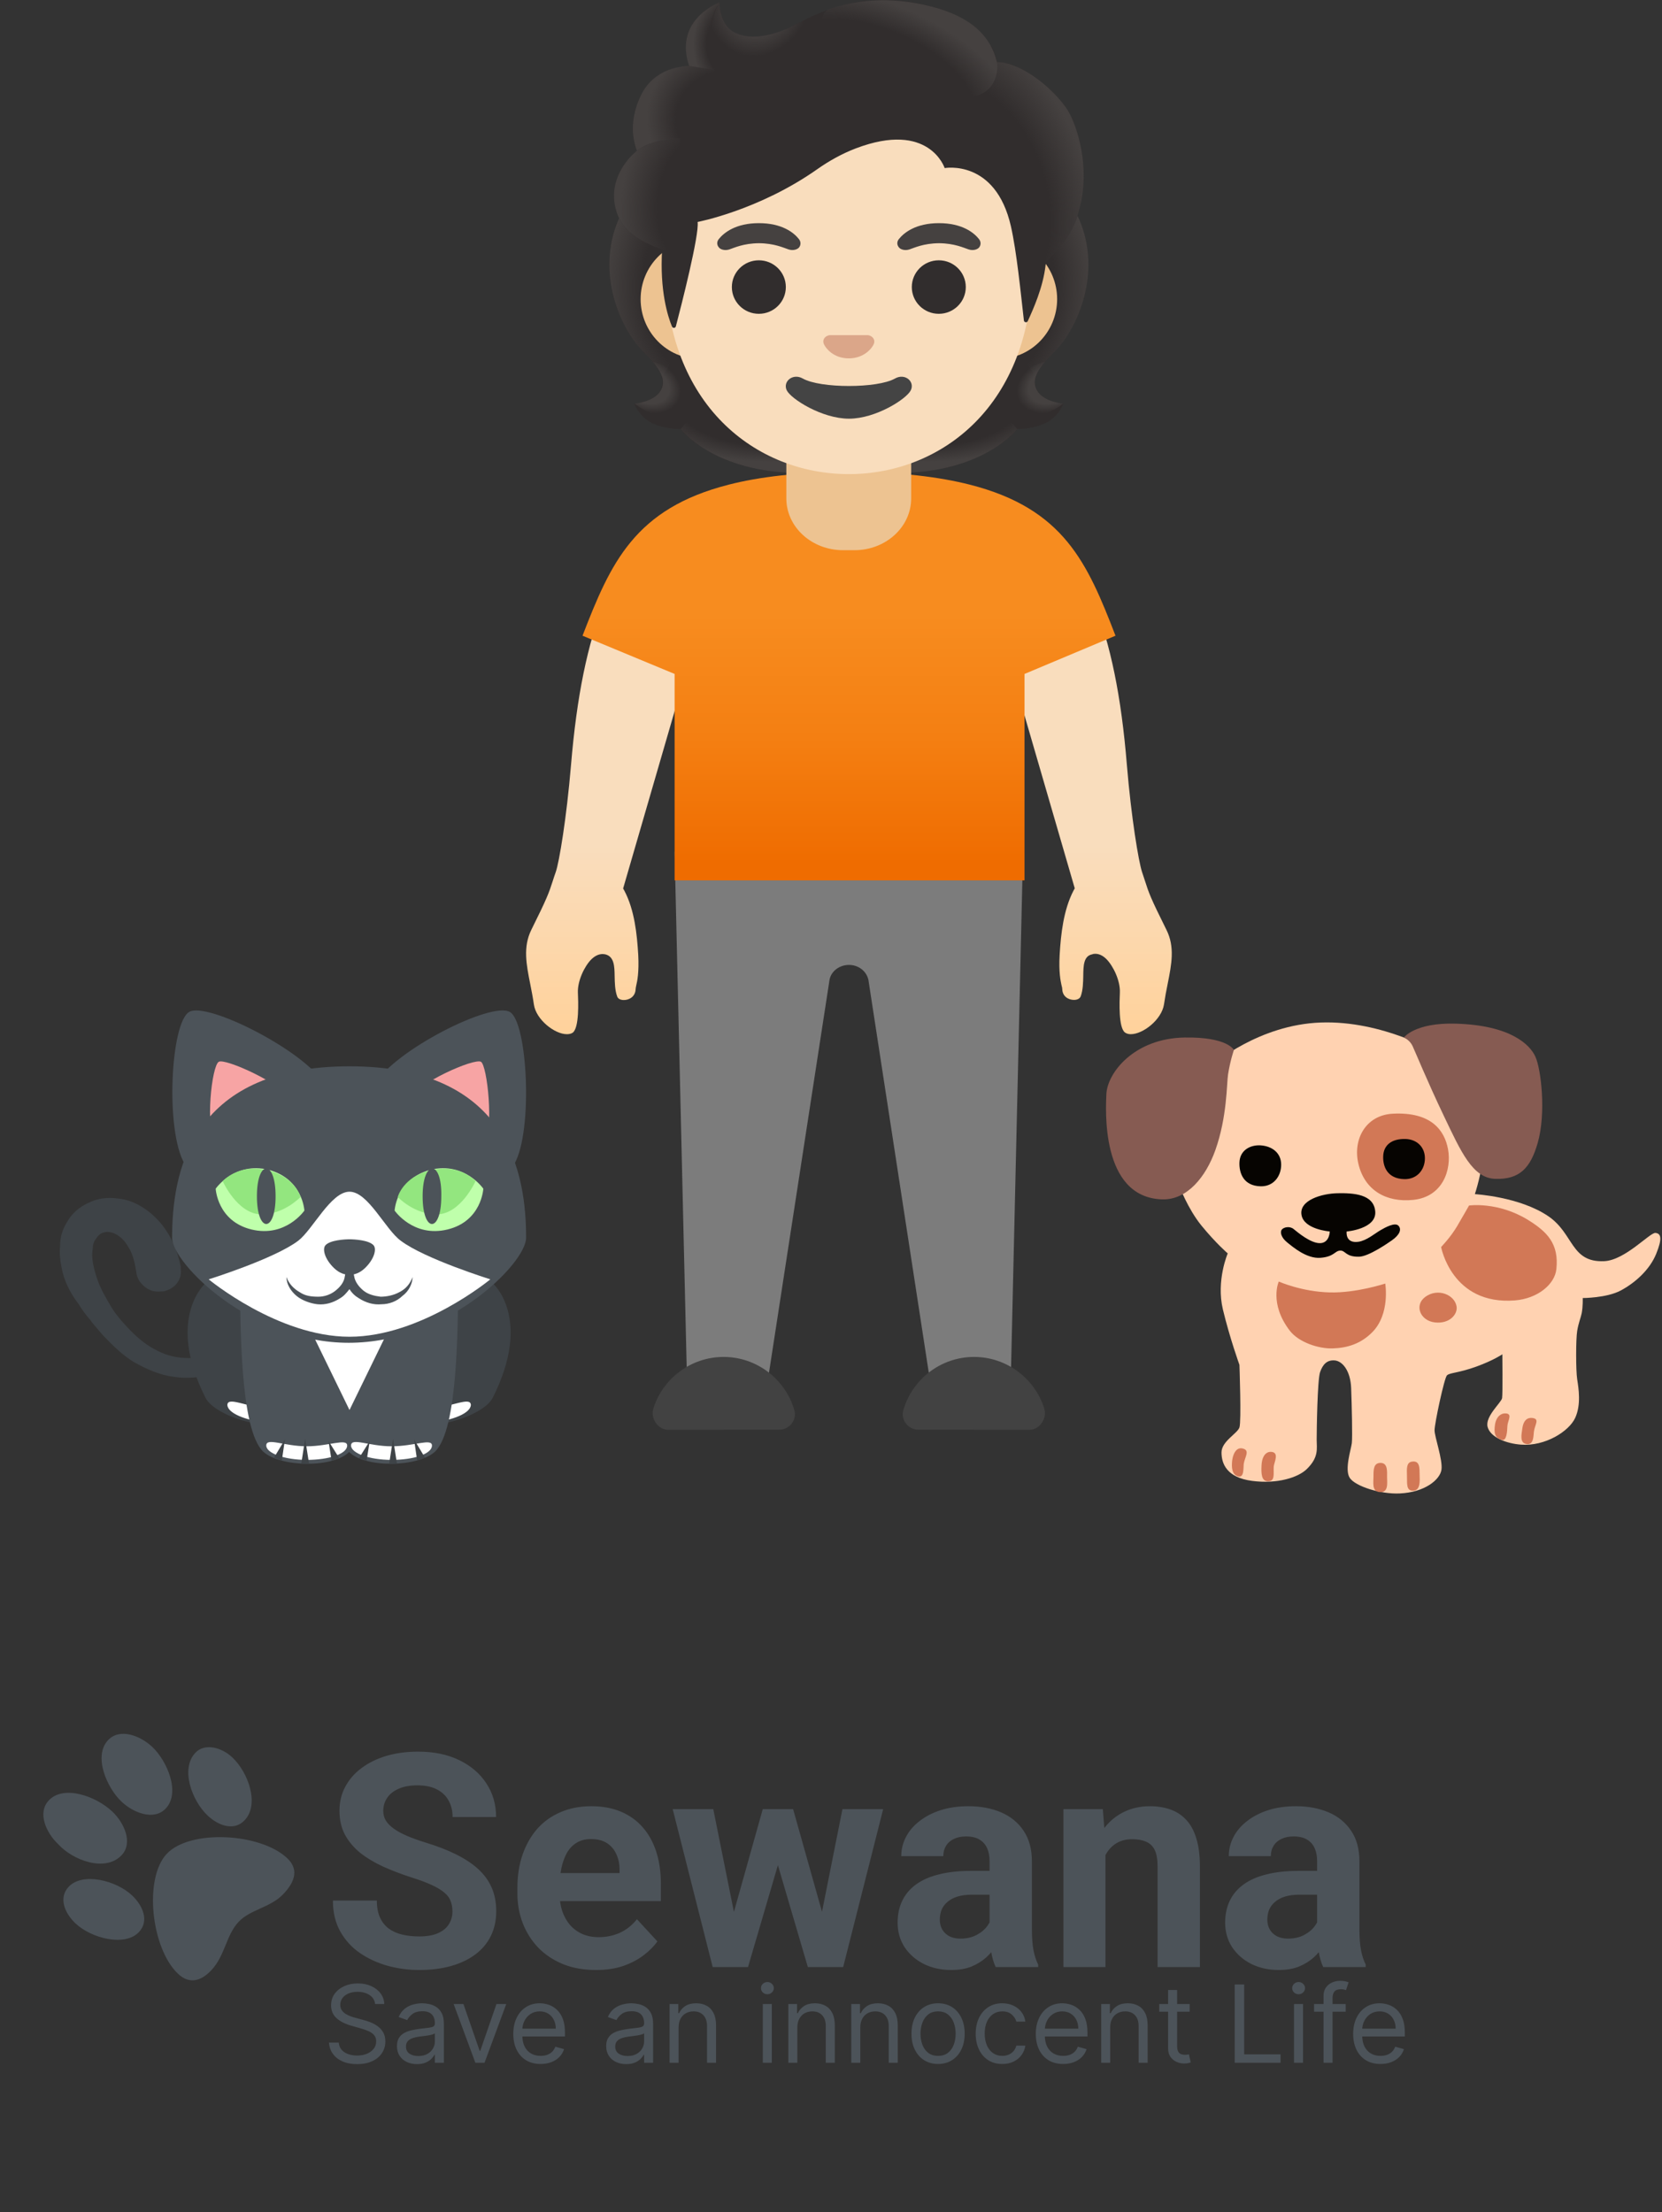 <svg width="278" height="370" viewBox="0 0 278 370" fill="none" xmlns="http://www.w3.org/2000/svg">
<rect x="0" y="0" width="278" height="370" fill="#333333" stroke="none"/>
<path d="M205.36 209.634C205.36 209.634 203.403 214.177 204.549 218.998C205.705 223.818 207.318 228.27 207.318 228.27C207.318 228.27 207.662 237.726 207.318 238.747C206.974 239.768 204.32 241.065 204.32 242.922C204.32 244.779 205.164 247.123 209.432 247.683C213.7 248.243 217.157 247.097 218.583 245.708C220.639 243.699 220.238 242.277 220.238 240.795C220.238 239.313 220.352 230.785 220.811 229.481C221.27 228.184 221.966 227.44 223.236 227.532C224.506 227.624 225.89 229.198 226.005 232.168C226.12 235.132 226.234 240.327 226.12 241.348C226.005 242.369 224.85 245.8 225.776 247.189C226.701 248.579 230.888 249.929 234.115 249.784C238.343 249.599 240.882 247.466 241.112 245.8C241.341 244.134 239.956 240.327 239.956 239.214C239.956 238.102 241.57 230.502 242.029 230.035C242.488 229.574 243.897 229.672 246.985 228.553C249.795 227.532 251.295 226.512 251.295 226.512C251.295 226.512 251.368 233.097 251.254 233.834C251.139 234.578 248.37 236.896 248.829 238.655C249.288 240.413 251.991 241.44 254.399 241.618C258.471 241.928 262.436 239.392 263.468 237.166C264.509 234.941 264.042 232.162 263.812 230.68C263.583 229.198 263.583 224.003 263.812 222.613C264.042 221.224 264.419 220.381 264.566 219.65C264.796 218.445 264.738 217.101 264.738 217.101C264.738 217.101 268.72 217.101 271.079 215.85C273.438 214.599 275.921 212.419 277.018 209.732C278.092 207.105 277.829 206.301 276.904 206.209C275.978 206.117 271.833 210.793 268.31 210.937C262.715 211.168 263.272 206.348 259.004 203.43C254.195 200.138 246.699 199.723 246.699 199.723C246.699 199.723 247.993 195.831 248.01 192.953C248.067 180.389 240.456 176.128 240.456 176.128C240.456 176.128 231.305 170.649 220.926 171.018C210.546 171.387 202.936 178.018 202.936 178.018L197.226 198.274C197.226 198.274 198.667 202.166 200.978 204.998C203.403 207.961 205.36 209.634 205.36 209.634V209.634Z" fill="#FFD2B1"/>
<path d="M198.151 173.527C189.672 173.665 185.191 179.473 185.06 183.029C184.986 185.117 183.962 200.289 194.399 200.599C198.585 200.724 201.698 196.819 203.28 192.393C205.27 186.816 205.18 181.225 205.41 179.737C205.778 177.359 206.393 175.614 206.393 175.614C206.393 175.614 205.36 173.408 198.151 173.527Z" fill="#865B52"/>
<path d="M243.536 171.209C252.761 171.485 255.907 174.771 256.8 176.681C257.783 178.769 258.643 186.216 257.201 191.188C256.03 195.245 254.26 197.306 250.107 197.168C246.305 197.043 244.38 192.637 241.513 186.645C238.744 180.85 236.622 175.66 236.262 174.916C235.803 173.942 234.82 173.527 234.82 173.527C234.82 173.527 236.663 170.998 243.536 171.209V171.209Z" fill="#865B52"/>
<path d="M232.985 186.269C228.43 186.5 226.251 190.569 227.218 194.659C228.258 199.064 231.854 201.152 236.385 200.684C241.341 200.177 242.84 195.633 242.209 192.202C241.628 189.081 239.432 185.94 232.985 186.269V186.269Z" fill="#D27856"/>
<path d="M238.343 193.73C238.343 195.653 237.015 197.26 234.91 197.214C232.051 197.148 231.305 195.113 231.363 193.401C231.428 191.399 232.919 190.451 235.049 190.497C236.95 190.53 238.343 191.807 238.343 193.73Z" fill="#060401"/>
<path d="M214.298 194.79C214.298 196.792 212.971 198.465 210.866 198.412C208.007 198.347 207.261 196.226 207.318 194.441C207.384 192.354 209.162 191.465 210.833 191.564C212.725 191.676 214.298 192.789 214.298 194.79V194.79Z" fill="#060401"/>
<path d="M225.251 205.972C225.251 205.972 230.265 205.557 230.036 202.634C229.806 199.716 226.406 199.525 223.752 199.571C221.098 199.618 217.297 200.73 217.698 203.187C218.099 205.643 222.425 205.966 222.425 205.966C222.425 205.966 222.417 207.783 220.926 207.915C219.312 208.053 217.002 206.058 216.371 205.551C215.74 205.044 214.757 205.228 214.413 205.643C214.069 206.058 214.298 206.986 215.281 207.777C216.264 208.567 218.566 210.556 220.877 210.371C223.187 210.187 223.244 209.212 224.162 209.166C225.087 209.12 225.03 210.233 227.332 210.187C228.954 210.154 232.223 207.862 232.813 207.454C234.14 206.525 234.484 205.597 233.911 204.998C233.337 204.398 231.723 205.274 230.855 205.788C229.986 206.295 228.586 207.493 227.226 207.691C224.965 208.014 225.251 205.972 225.251 205.972V205.972Z" fill="#060401"/>
<path d="M245.724 201.626C245.724 201.626 244.634 203.549 243.725 205.09C242.627 206.947 241.054 208.567 241.054 208.567C241.054 208.567 242.832 218.339 253.408 217.496C257.193 217.193 260.06 214.81 260.331 212.281C260.789 208.014 258.774 206.018 255.645 204.069C250.574 200.921 245.724 201.626 245.724 201.626Z" fill="#D27856"/>
<path d="M238.4 216.91C236.524 218.293 237.532 220.894 240.014 221.178C242.496 221.454 243.831 219.795 243.643 218.537C243.364 216.588 240.538 215.336 238.4 216.91V216.91Z" fill="#D27856"/>
<path d="M213.897 214.342C213.897 214.342 212.242 217.99 215.74 222.56C217.231 224.503 220.549 225.596 222.892 225.524C225.366 225.451 227.602 224.76 229.519 222.837C232.575 219.775 231.707 214.678 231.707 214.678C231.707 214.678 226.865 216.278 222.425 216.16C217.698 216.041 213.897 214.342 213.897 214.342V214.342Z" fill="#D27856"/>
<path d="M207.859 242.263C206.655 241.967 206.171 243.469 206.089 244.423C206.008 245.378 206.016 246.616 207.089 246.926C208.162 247.235 207.949 245.398 208.047 244.792C208.244 243.627 209.129 242.573 207.859 242.263Z" fill="#D27856"/>
<path d="M212.586 242.823C211.865 242.797 211.103 243.383 211.013 245.082C210.939 246.504 211.013 247.677 212.013 247.742C213.356 247.828 212.979 246.445 213.053 245.299C213.086 244.647 214.085 242.882 212.586 242.823V242.823Z" fill="#D27856"/>
<path d="M230.929 244.674C229.773 244.674 229.741 245.727 229.741 246.867C229.741 248.012 229.446 249.428 230.74 249.553C232.313 249.705 232.01 248.006 232.01 247.051C232.002 246.221 232.19 244.674 230.929 244.674V244.674Z" fill="#D27856"/>
<path d="M236.155 244.463C235.229 244.614 235.311 245.635 235.344 246.873C235.385 248.111 235.156 249.422 236.458 249.316C237.572 249.224 237.499 247.769 237.458 246.656C237.425 245.694 237.581 244.219 236.155 244.463V244.463Z" fill="#D27856"/>
<path d="M251.991 236.409C251.196 236.284 250.295 236.824 250.066 238.266C249.877 239.504 249.951 240.591 251.295 240.828C251.983 240.953 252.106 239.53 252.138 238.51C252.179 237.627 252.99 236.567 251.991 236.409Z" fill="#D27856"/>
<path d="M256.333 237.16C255.571 237.061 254.825 237.436 254.629 238.971C254.514 239.866 254.104 241.473 255.489 241.532C256.562 241.572 256.48 240.156 256.579 239.419C256.734 238.253 257.586 237.331 256.333 237.16Z" fill="#D27856"/>
<path d="M10.311 212.076C10.051 210.813 9.921 209.55 10.051 208.412C10.051 206.896 10.441 205.633 11.222 204.369C12.003 202.979 13.304 201.842 14.736 201.211C16.167 200.452 17.989 200.2 19.681 200.452C21.242 200.579 22.804 201.211 24.105 202.095C25.276 202.853 26.317 203.864 27.229 205.001C28.66 206.896 29.701 209.17 30.221 211.824V212.203C30.482 213.845 29.441 215.361 27.749 215.867C27.489 215.993 27.229 215.993 26.968 215.993C25.927 216.12 25.016 215.867 24.235 215.235C23.455 214.603 22.934 213.845 22.804 212.835C22.544 211.066 22.153 209.55 21.372 208.412C20.722 207.275 19.681 206.391 18.64 206.138C18.249 206.012 17.729 206.012 17.338 206.138C16.818 206.264 16.427 206.644 16.167 207.023C15.777 207.528 15.517 208.033 15.517 208.791C15.386 209.55 15.386 210.308 15.517 211.066C15.777 212.582 16.297 214.351 17.208 216.12C17.599 216.878 18.119 217.762 18.64 218.647C19.16 219.531 19.811 220.289 20.331 220.921C21.763 222.563 23.064 223.827 24.496 224.838C26.187 225.975 27.879 226.733 29.571 226.985C31.263 227.238 33.215 227.238 35.166 226.606C36.728 226.227 37.639 226.733 37.899 227.491C38.16 228.123 37.769 229.133 36.208 229.639H36.077C33.735 230.397 31.263 230.65 29.05 230.27C26.838 230.018 24.496 229.007 22.283 227.744C20.462 226.606 18.9 225.09 17.208 223.321C16.558 222.563 15.907 221.805 15.386 221.173L15.126 220.794C14.345 219.91 13.695 219.026 13.174 218.141C11.613 216.12 10.702 214.098 10.311 212.076M68.09 237.093C70.432 239.999 80.713 237.093 82.404 233.808C89.171 220.415 82.404 214.603 82.404 214.603L68.09 216.499C68.09 216.625 65.227 233.556 68.09 237.093Z" fill="#3E4347"/>
<path d="M48.7 237.093C46.358 239.999 36.077 237.093 34.386 233.808C27.619 220.415 34.386 214.603 34.386 214.603L48.7 216.499C48.7 216.625 51.693 233.556 48.7 237.093" fill="#3E4347"/>
<path d="M52.214 236.209C52.084 237.598 48.83 238.357 44.926 237.978C41.023 237.598 38.029 236.335 38.029 234.945C38.16 233.555 41.153 235.324 45.057 235.577C49.091 236.082 52.344 234.945 52.214 236.209ZM64.576 236.209C64.707 237.598 67.96 238.357 71.864 237.978C75.768 237.598 78.761 236.335 78.761 234.945C78.631 233.555 75.638 235.324 71.734 235.577C67.7 236.082 64.446 234.945 64.576 236.209Z" fill="white"/>
<path d="M58.33 242.779C60.933 245.558 69.912 245.432 72.775 242.779C76.679 238.988 76.548 221.679 76.679 213.34L59.761 211.95C59.892 211.95 55.077 239.115 58.33 242.779" fill="#4C5359"/>
<path d="M58.46 242.779C55.857 245.558 46.878 245.432 44.015 242.779C40.111 238.988 40.242 221.679 40.111 213.34L57.029 211.95C57.029 211.95 61.713 239.115 58.46 242.779" fill="#4C5359"/>
<path d="M51.563 221.679L58.46 235.83L65.357 221.679H51.563Z" fill="white"/>
<path d="M85.267 169.245C82.144 167.476 66.008 175.688 62.755 181.248L86.048 194.641C89.171 189.208 88.26 170.887 85.267 169.245" fill="#4C5359"/>
<path d="M80.452 177.584C79.281 176.952 69.782 181.121 67.96 184.154L80.973 191.608C82.665 188.702 81.493 178.215 80.452 177.584" fill="#F7A4A4"/>
<path d="M31.653 169.245C28.53 171.014 27.619 189.081 30.872 194.641L54.166 181.248C51.043 175.815 34.646 167.476 31.653 169.245V169.245Z" fill="#4C5359"/>
<path d="M36.598 177.584C35.427 178.216 34.255 188.576 36.077 191.608L48.96 184.154C47.269 181.248 37.639 176.952 36.598 177.584" fill="#F7A4A4"/>
<path d="M58.46 178.342C31.393 178.342 28.79 196.788 28.79 207.023C28.79 211.318 42.063 224.585 58.33 224.585C74.727 224.585 88 211.318 88 207.023C88 196.788 85.397 178.342 58.46 178.342" fill="#4C5359"/>
<path d="M50.913 202.474C50.913 202.474 47.789 207.022 42.064 205.633C36.338 204.243 36.078 198.81 36.078 198.81C36.078 198.81 39.201 194.261 44.926 195.651C50.652 197.167 50.913 202.474 50.913 202.474Z" fill="#BFFFAB"/>
<path d="M50.262 200.2C50.262 200.2 47.529 203.106 43.755 203.106C39.721 203.106 37.249 197.547 37.249 197.547C37.249 197.547 39.981 194.514 44.796 195.778C49.351 196.789 50.262 200.2 50.262 200.2" fill="#93E67F"/>
<path d="M46.098 200.073C46.098 206.264 42.974 206.264 42.974 200.073C42.974 193.882 46.098 193.882 46.098 200.073Z" fill="#4C5359"/>
<path d="M66.008 202.474C66.008 202.474 69.131 207.022 74.857 205.633C80.583 204.243 80.843 198.81 80.843 198.81C80.843 198.81 77.72 194.261 71.994 195.651C66.268 197.167 66.008 202.474 66.008 202.474Z" fill="#BFFFAB"/>
<path d="M66.528 200.2C66.528 200.2 69.261 203.106 73.035 203.106C77.069 203.106 79.541 197.547 79.541 197.547C79.541 197.547 76.809 194.514 71.994 195.778C67.439 196.789 66.528 200.2 66.528 200.2" fill="#93E67F"/>
<path d="M70.692 200.073C70.692 206.264 73.816 206.264 73.816 200.073C73.946 193.882 70.692 193.882 70.692 200.073Z" fill="#4C5359"/>
<path d="M67.049 207.528C64.446 205.633 61.583 199.315 58.46 199.315C55.337 199.315 52.344 205.633 49.871 207.528C45.837 210.56 34.906 213.972 34.906 213.972C34.906 213.972 46.488 223.574 58.46 223.574C70.432 223.574 82.014 213.972 82.014 213.972C82.014 213.972 71.083 210.56 67.049 207.528Z" fill="white"/>
<path d="M66.789 216.119C65.878 216.625 64.706 216.878 63.665 216.878C62.624 216.751 61.583 216.499 60.803 215.867C60.022 215.235 59.371 214.351 59.241 213.466L58.46 209.297L57.679 213.466C57.549 214.477 56.898 215.235 56.118 215.867C55.337 216.499 54.296 216.878 53.255 216.878C52.084 216.878 51.043 216.751 50.132 216.119C49.221 215.614 48.31 214.73 47.919 213.593C47.919 214.856 48.7 215.993 49.611 216.751C50.522 217.509 51.953 218.015 53.125 218.141C54.426 218.267 55.727 217.888 56.898 217.13C57.549 216.751 57.94 216.246 58.46 215.614C58.85 216.246 59.371 216.751 60.022 217.13C61.193 217.888 62.494 218.267 63.795 218.141C65.097 218.141 66.398 217.636 67.309 216.751C68.35 215.993 69.001 214.73 69.001 213.593C68.61 214.73 67.83 215.614 66.789 216.119" fill="#4C5359"/>
<path d="M62.494 208.286C61.713 207.402 59.241 207.275 58.46 207.275C57.679 207.275 55.207 207.402 54.426 208.286C53.905 208.918 54.296 210.56 55.857 212.076C56.768 212.961 57.679 213.214 58.46 213.214C59.241 213.214 60.152 212.961 61.063 212.076C62.624 210.56 63.015 208.918 62.494 208.286Z" fill="#4C5359"/>
<path d="M58.07 241.768C58.07 243.158 55.077 244.169 51.303 244.169C47.529 244.169 44.536 243.032 44.536 241.768C44.536 240.378 47.529 241.894 51.303 241.894C54.947 241.894 58.07 240.505 58.07 241.768ZM72.254 241.768C72.254 243.158 69.261 244.169 65.487 244.169C61.713 244.169 58.72 243.032 58.72 241.768C58.72 240.378 61.713 241.894 65.487 241.894C69.261 241.894 72.254 240.505 72.254 241.768Z" fill="white"/>
<path d="M45.837 243.79L47.659 240.757L47.139 244.295L45.837 243.79ZM50.392 244.801L51.043 240.631L51.693 244.801H50.392ZM55.467 244.295L54.947 241.01L56.768 243.916L55.467 244.295ZM69.782 244.295L69.261 240.757L71.083 243.79L69.782 244.295ZM65.097 244.801L65.748 240.631L66.398 244.801H65.097ZM60.022 243.916L61.844 241.01L61.323 244.295L60.022 243.916Z" fill="#3E4347"/>
<path d="M75.68 319.698C75.68 319.063 75.582 318.494 75.387 317.989C75.208 317.468 74.866 316.996 74.361 316.573C73.857 316.134 73.149 315.702 72.237 315.279C71.326 314.856 70.146 314.417 68.697 313.961C67.086 313.44 65.556 312.854 64.107 312.203C62.675 311.552 61.406 310.795 60.299 309.933C59.208 309.054 58.346 308.036 57.711 306.881C57.092 305.725 56.783 304.382 56.783 302.853C56.783 301.371 57.109 300.029 57.76 298.824C58.411 297.604 59.322 296.562 60.494 295.699C61.666 294.82 63.05 294.145 64.644 293.673C66.256 293.201 68.022 292.965 69.942 292.965C72.563 292.965 74.85 293.437 76.803 294.381C78.756 295.325 80.269 296.619 81.344 298.263C82.434 299.907 82.98 301.786 82.98 303.902H75.704C75.704 302.861 75.484 301.949 75.045 301.168C74.622 300.37 73.971 299.744 73.092 299.288C72.229 298.832 71.139 298.604 69.82 298.604C68.551 298.604 67.493 298.8 66.647 299.19C65.8 299.565 65.165 300.077 64.742 300.729C64.319 301.363 64.107 302.079 64.107 302.877C64.107 303.479 64.254 304.024 64.547 304.513C64.856 305.001 65.312 305.457 65.914 305.88C66.516 306.303 67.257 306.702 68.136 307.076C69.015 307.451 70.032 307.817 71.188 308.175C73.124 308.761 74.825 309.42 76.29 310.152C77.771 310.885 79.008 311.707 80.001 312.618C80.994 313.53 81.743 314.563 82.247 315.719C82.752 316.874 83.004 318.185 83.004 319.649C83.004 321.196 82.703 322.579 82.101 323.8C81.498 325.021 80.628 326.054 79.488 326.9C78.349 327.747 76.99 328.39 75.411 328.829C73.832 329.269 72.066 329.488 70.113 329.488C68.356 329.488 66.622 329.26 64.913 328.805C63.204 328.333 61.65 327.625 60.25 326.681C58.867 325.737 57.76 324.532 56.93 323.067C56.1 321.603 55.685 319.869 55.685 317.867H63.033C63.033 318.974 63.204 319.91 63.546 320.675C63.888 321.44 64.368 322.058 64.986 322.53C65.621 323.002 66.37 323.344 67.232 323.556C68.111 323.767 69.072 323.873 70.113 323.873C71.383 323.873 72.424 323.694 73.238 323.336C74.068 322.978 74.679 322.481 75.069 321.847C75.476 321.212 75.68 320.496 75.68 319.698ZM99.703 329.488C97.652 329.488 95.813 329.163 94.186 328.512C92.558 327.844 91.174 326.925 90.035 325.753C88.912 324.581 88.049 323.222 87.447 321.676C86.845 320.113 86.544 318.453 86.544 316.695V315.719C86.544 313.717 86.829 311.886 87.398 310.226C87.968 308.565 88.782 307.125 89.84 305.904C90.914 304.684 92.216 303.748 93.746 303.097C95.276 302.429 97.001 302.096 98.922 302.096C100.794 302.096 102.454 302.405 103.902 303.023C105.351 303.642 106.563 304.521 107.54 305.66C108.533 306.799 109.282 308.167 109.786 309.762C110.291 311.34 110.543 313.098 110.543 315.035V317.965H89.547V313.277H103.634V312.74C103.634 311.764 103.455 310.893 103.097 310.128C102.755 309.347 102.234 308.728 101.534 308.272C100.834 307.817 99.939 307.589 98.849 307.589C97.921 307.589 97.123 307.792 96.456 308.199C95.789 308.606 95.243 309.176 94.82 309.908C94.413 310.641 94.104 311.503 93.893 312.496C93.697 313.473 93.6 314.547 93.6 315.719V316.695C93.6 317.753 93.746 318.73 94.039 319.625C94.348 320.52 94.78 321.293 95.333 321.944C95.903 322.595 96.586 323.1 97.384 323.458C98.198 323.816 99.117 323.995 100.143 323.995C101.412 323.995 102.592 323.751 103.683 323.263C104.789 322.758 105.742 322.001 106.539 320.992L109.957 324.703C109.404 325.501 108.647 326.266 107.687 326.998C106.743 327.73 105.603 328.333 104.269 328.805C102.934 329.26 101.412 329.488 99.703 329.488ZM122.091 322.164L127.584 302.584H132.052L130.611 310.274L125.118 329H121.383L122.091 322.164ZM119.308 302.584L123.238 322.14L123.604 329H119.21L112.521 302.584H119.308ZM137.081 321.822L140.914 302.584H147.726L141.036 329H136.666L137.081 321.822ZM132.662 302.584L138.131 322.018L138.888 329H135.128L129.635 310.299L128.243 302.584H132.662ZM165.523 323.043V311.275C165.523 310.429 165.385 309.705 165.108 309.103C164.832 308.484 164.4 308.004 163.814 307.662C163.245 307.32 162.504 307.149 161.593 307.149C160.812 307.149 160.136 307.288 159.566 307.564C158.997 307.825 158.557 308.207 158.248 308.712C157.939 309.2 157.784 309.778 157.784 310.445H150.753C150.753 309.322 151.013 308.256 151.534 307.247C152.055 306.238 152.812 305.351 153.805 304.586C154.798 303.805 155.978 303.194 157.345 302.755C158.728 302.315 160.274 302.096 161.983 302.096C164.034 302.096 165.857 302.438 167.452 303.121C169.047 303.805 170.3 304.83 171.212 306.197C172.14 307.564 172.604 309.273 172.604 311.324V322.628C172.604 324.076 172.693 325.265 172.872 326.192C173.051 327.104 173.312 327.901 173.653 328.585V329H166.549C166.207 328.284 165.947 327.389 165.768 326.314C165.605 325.224 165.523 324.133 165.523 323.043ZM166.451 312.911L166.5 316.891H162.569C161.642 316.891 160.836 316.996 160.152 317.208C159.469 317.42 158.907 317.721 158.468 318.111C158.028 318.486 157.703 318.925 157.491 319.43C157.296 319.934 157.198 320.488 157.198 321.09C157.198 321.692 157.337 322.237 157.613 322.726C157.89 323.198 158.289 323.572 158.81 323.849C159.33 324.109 159.941 324.239 160.641 324.239C161.699 324.239 162.618 324.028 163.399 323.604C164.181 323.181 164.783 322.66 165.206 322.042C165.646 321.424 165.873 320.838 165.89 320.284L167.745 323.263C167.485 323.93 167.127 324.622 166.671 325.338C166.231 326.054 165.67 326.729 164.986 327.364C164.303 327.983 163.481 328.495 162.521 328.902C161.56 329.293 160.421 329.488 159.103 329.488C157.426 329.488 155.904 329.155 154.537 328.487C153.186 327.804 152.112 326.868 151.314 325.68C150.533 324.475 150.143 323.108 150.143 321.578C150.143 320.195 150.403 318.966 150.924 317.892C151.445 316.817 152.21 315.914 153.219 315.182C154.244 314.433 155.522 313.871 157.052 313.497C158.582 313.106 160.356 312.911 162.374 312.911H166.451ZM184.908 308.224V329H177.877V302.584H184.469L184.908 308.224ZM183.883 314.864H181.979C181.979 312.911 182.231 311.153 182.735 309.591C183.24 308.012 183.948 306.669 184.859 305.562C185.771 304.439 186.853 303.585 188.106 302.999C189.376 302.397 190.792 302.096 192.354 302.096C193.591 302.096 194.723 302.275 195.748 302.633C196.773 302.991 197.652 303.561 198.385 304.342C199.133 305.123 199.703 306.157 200.094 307.442C200.501 308.728 200.704 310.299 200.704 312.154V329H193.624V312.13C193.624 310.958 193.461 310.047 193.136 309.396C192.81 308.744 192.33 308.289 191.695 308.028C191.077 307.752 190.312 307.613 189.4 307.613C188.456 307.613 187.634 307.8 186.935 308.175C186.251 308.549 185.681 309.07 185.226 309.737C184.786 310.388 184.452 311.153 184.225 312.032C183.997 312.911 183.883 313.855 183.883 314.864ZM220.309 323.043V311.275C220.309 310.429 220.17 309.705 219.894 309.103C219.617 308.484 219.186 308.004 218.6 307.662C218.03 307.32 217.289 307.149 216.378 307.149C215.597 307.149 214.921 307.288 214.352 307.564C213.782 307.825 213.342 308.207 213.033 308.712C212.724 309.2 212.569 309.778 212.569 310.445H205.538C205.538 309.322 205.799 308.256 206.319 307.247C206.84 306.238 207.597 305.351 208.59 304.586C209.583 303.805 210.763 303.194 212.13 302.755C213.513 302.315 215.06 302.096 216.769 302.096C218.819 302.096 220.642 302.438 222.237 303.121C223.832 303.805 225.086 304.83 225.997 306.197C226.925 307.564 227.389 309.273 227.389 311.324V322.628C227.389 324.076 227.478 325.265 227.657 326.192C227.836 327.104 228.097 327.901 228.438 328.585V329H221.334C220.992 328.284 220.732 327.389 220.553 326.314C220.39 325.224 220.309 324.133 220.309 323.043ZM221.236 312.911L221.285 316.891H217.354C216.427 316.891 215.621 316.996 214.938 317.208C214.254 317.42 213.692 317.721 213.253 318.111C212.813 318.486 212.488 318.925 212.276 319.43C212.081 319.934 211.983 320.488 211.983 321.09C211.983 321.692 212.122 322.237 212.398 322.726C212.675 323.198 213.074 323.572 213.595 323.849C214.116 324.109 214.726 324.239 215.426 324.239C216.484 324.239 217.403 324.028 218.185 323.604C218.966 323.181 219.568 322.66 219.991 322.042C220.431 321.424 220.659 320.838 220.675 320.284L222.53 323.263C222.27 323.93 221.912 324.622 221.456 325.338C221.017 326.054 220.455 326.729 219.771 327.364C219.088 327.983 218.266 328.495 217.306 328.902C216.345 329.293 215.206 329.488 213.888 329.488C212.211 329.488 210.689 329.155 209.322 328.487C207.971 327.804 206.897 326.868 206.1 325.68C205.318 324.475 204.928 323.108 204.928 321.578C204.928 320.195 205.188 318.966 205.709 317.892C206.23 316.817 206.995 315.914 208.004 315.182C209.029 314.433 210.307 313.871 211.837 313.497C213.367 313.106 215.141 312.911 217.159 312.911H221.236Z" fill="#4C5359"/>
<path d="M62.744 335.182C62.668 334.534 62.356 334.031 61.811 333.673C61.266 333.315 60.597 333.136 59.804 333.136C59.224 333.136 58.717 333.23 58.283 333.418C57.852 333.605 57.516 333.863 57.273 334.191C57.034 334.519 56.915 334.892 56.915 335.31C56.915 335.659 56.998 335.96 57.164 336.211C57.334 336.458 57.552 336.665 57.816 336.831C58.08 336.993 58.357 337.127 58.647 337.234C58.937 337.336 59.203 337.419 59.446 337.483L60.776 337.841C61.117 337.93 61.496 338.054 61.913 338.212C62.335 338.369 62.738 338.585 63.121 338.857C63.509 339.126 63.829 339.471 64.08 339.893C64.332 340.315 64.457 340.832 64.457 341.446C64.457 342.153 64.272 342.793 63.901 343.364C63.535 343.935 62.998 344.388 62.291 344.725C61.587 345.062 60.733 345.23 59.727 345.23C58.79 345.23 57.978 345.079 57.292 344.776C56.61 344.474 56.073 344.052 55.681 343.511C55.293 342.969 55.074 342.341 55.023 341.625H56.659C56.702 342.119 56.868 342.528 57.158 342.852C57.452 343.172 57.822 343.411 58.27 343.568C58.722 343.722 59.207 343.798 59.727 343.798C60.332 343.798 60.876 343.7 61.357 343.504C61.839 343.304 62.22 343.027 62.501 342.673C62.783 342.315 62.923 341.898 62.923 341.42C62.923 340.986 62.802 340.632 62.559 340.359C62.316 340.087 61.996 339.865 61.6 339.695C61.204 339.524 60.776 339.375 60.315 339.247L58.705 338.787C57.682 338.493 56.872 338.073 56.276 337.528C55.679 336.982 55.381 336.268 55.381 335.386C55.381 334.653 55.579 334.014 55.975 333.469C56.376 332.919 56.913 332.493 57.586 332.19C58.264 331.884 59.02 331.73 59.855 331.73C60.699 331.73 61.449 331.881 62.105 332.184C62.761 332.482 63.281 332.891 63.665 333.411C64.053 333.931 64.257 334.521 64.278 335.182H62.744ZM69.748 345.23C69.126 345.23 68.562 345.113 68.055 344.879C67.547 344.64 67.145 344.297 66.846 343.849C66.548 343.398 66.399 342.852 66.399 342.213C66.399 341.651 66.51 341.195 66.731 340.845C66.953 340.491 67.249 340.214 67.62 340.014C67.991 339.814 68.4 339.665 68.847 339.567C69.299 339.464 69.753 339.384 70.209 339.324C70.805 339.247 71.289 339.19 71.66 339.151C72.035 339.109 72.307 339.038 72.478 338.94C72.653 338.842 72.74 338.672 72.74 338.429V338.378C72.74 337.747 72.567 337.257 72.222 336.908C71.881 336.558 71.364 336.384 70.669 336.384C69.949 336.384 69.384 336.541 68.975 336.857C68.566 337.172 68.278 337.509 68.112 337.866L66.68 337.355C66.936 336.759 67.277 336.294 67.703 335.962C68.133 335.625 68.602 335.391 69.109 335.259C69.621 335.122 70.123 335.054 70.618 335.054C70.933 335.054 71.295 335.092 71.704 335.169C72.118 335.241 72.516 335.393 72.9 335.623C73.287 335.853 73.609 336.2 73.865 336.665C74.121 337.129 74.248 337.751 74.248 338.531V345H72.74V343.67H72.663C72.561 343.884 72.39 344.112 72.152 344.354C71.913 344.597 71.596 344.804 71.199 344.974C70.803 345.145 70.319 345.23 69.748 345.23ZM69.978 343.875C70.575 343.875 71.078 343.758 71.487 343.523C71.9 343.289 72.212 342.987 72.42 342.616C72.633 342.245 72.74 341.855 72.74 341.446V340.065C72.676 340.142 72.535 340.212 72.318 340.276C72.105 340.336 71.858 340.389 71.576 340.436C71.299 340.479 71.029 340.517 70.765 340.551C70.505 340.581 70.294 340.607 70.132 340.628C69.74 340.679 69.373 340.762 69.032 340.877C68.696 340.988 68.423 341.156 68.214 341.382C68.01 341.604 67.907 341.906 67.907 342.29C67.907 342.814 68.101 343.21 68.489 343.479C68.881 343.743 69.378 343.875 69.978 343.875ZM84.679 335.182L81.048 345H79.514L75.883 335.182H77.519L80.23 343.006H80.332L83.042 335.182H84.679ZM90.435 345.205C89.489 345.205 88.673 344.996 87.987 344.578C87.305 344.156 86.778 343.568 86.408 342.814C86.041 342.055 85.858 341.173 85.858 340.168C85.858 339.162 86.041 338.276 86.408 337.509C86.778 336.737 87.294 336.136 87.954 335.706C88.619 335.271 89.395 335.054 90.281 335.054C90.793 335.054 91.298 335.139 91.796 335.31C92.295 335.48 92.749 335.757 93.158 336.141C93.567 336.52 93.893 337.023 94.136 337.649C94.379 338.276 94.5 339.047 94.5 339.963V340.602H86.932V339.298H92.966C92.966 338.744 92.855 338.25 92.633 337.815C92.416 337.381 92.105 337.038 91.7 336.786C91.3 336.535 90.827 336.409 90.281 336.409C89.68 336.409 89.16 336.558 88.722 336.857C88.287 337.151 87.952 337.534 87.718 338.007C87.484 338.48 87.367 338.987 87.367 339.528V340.398C87.367 341.139 87.494 341.768 87.75 342.283C88.01 342.795 88.37 343.185 88.83 343.453C89.29 343.717 89.825 343.849 90.435 343.849C90.831 343.849 91.189 343.794 91.508 343.683C91.832 343.568 92.112 343.398 92.346 343.172C92.58 342.942 92.761 342.656 92.889 342.315L94.347 342.724C94.193 343.219 93.935 343.653 93.573 344.028C93.211 344.399 92.763 344.689 92.231 344.898C91.698 345.102 91.099 345.205 90.435 345.205ZM104.746 345.23C104.124 345.23 103.56 345.113 103.053 344.879C102.545 344.64 102.143 344.297 101.844 343.849C101.546 343.398 101.397 342.852 101.397 342.213C101.397 341.651 101.508 341.195 101.729 340.845C101.951 340.491 102.247 340.214 102.618 340.014C102.989 339.814 103.398 339.665 103.845 339.567C104.297 339.464 104.751 339.384 105.207 339.324C105.803 339.247 106.287 339.19 106.658 339.151C107.033 339.109 107.305 339.038 107.476 338.94C107.651 338.842 107.738 338.672 107.738 338.429V338.378C107.738 337.747 107.565 337.257 107.22 336.908C106.879 336.558 106.362 336.384 105.667 336.384C104.947 336.384 104.382 336.541 103.973 336.857C103.564 337.172 103.276 337.509 103.11 337.866L101.678 337.355C101.934 336.759 102.275 336.294 102.701 335.962C103.131 335.625 103.6 335.391 104.107 335.259C104.619 335.122 105.121 335.054 105.616 335.054C105.931 335.054 106.293 335.092 106.702 335.169C107.116 335.241 107.514 335.393 107.898 335.623C108.286 335.853 108.607 336.2 108.863 336.665C109.119 337.129 109.246 337.751 109.246 338.531V345H107.738V343.67H107.661C107.559 343.884 107.388 344.112 107.15 344.354C106.911 344.597 106.594 344.804 106.197 344.974C105.801 345.145 105.317 345.23 104.746 345.23ZM104.977 343.875C105.573 343.875 106.076 343.758 106.485 343.523C106.898 343.289 107.21 342.987 107.418 342.616C107.631 342.245 107.738 341.855 107.738 341.446V340.065C107.674 340.142 107.533 340.212 107.316 340.276C107.103 340.336 106.856 340.389 106.575 340.436C106.298 340.479 106.027 340.517 105.763 340.551C105.503 340.581 105.292 340.607 105.13 340.628C104.738 340.679 104.371 340.762 104.031 340.877C103.694 340.988 103.421 341.156 103.212 341.382C103.008 341.604 102.906 341.906 102.906 342.29C102.906 342.814 103.099 343.21 103.487 343.479C103.879 343.743 104.376 343.875 104.977 343.875ZM113.508 339.094V345H112V335.182H113.457V336.716H113.585C113.815 336.217 114.165 335.817 114.633 335.514C115.102 335.207 115.707 335.054 116.449 335.054C117.113 335.054 117.695 335.19 118.194 335.463C118.692 335.732 119.08 336.141 119.357 336.69C119.634 337.236 119.773 337.926 119.773 338.761V345H118.264V338.864C118.264 338.092 118.064 337.491 117.663 337.061C117.263 336.626 116.713 336.409 116.014 336.409C115.532 336.409 115.102 336.513 114.723 336.722C114.348 336.931 114.052 337.236 113.834 337.636C113.617 338.037 113.508 338.523 113.508 339.094ZM127.592 345V335.182H129.1V345H127.592ZM128.359 333.545C128.065 333.545 127.811 333.445 127.598 333.245C127.389 333.045 127.285 332.804 127.285 332.523C127.285 332.241 127.389 332.001 127.598 331.8C127.811 331.6 128.065 331.5 128.359 331.5C128.653 331.5 128.904 331.6 129.113 331.8C129.326 332.001 129.433 332.241 129.433 332.523C129.433 332.804 129.326 333.045 129.113 333.245C128.904 333.445 128.653 333.545 128.359 333.545ZM133.372 339.094V345H131.863V335.182H133.32V336.716H133.448C133.678 336.217 134.028 335.817 134.497 335.514C134.965 335.207 135.57 335.054 136.312 335.054C136.977 335.054 137.558 335.19 138.057 335.463C138.556 335.732 138.943 336.141 139.22 336.69C139.497 337.236 139.636 337.926 139.636 338.761V345H138.127V338.864C138.127 338.092 137.927 337.491 137.526 337.061C137.126 336.626 136.576 336.409 135.877 336.409C135.396 336.409 134.965 336.513 134.586 336.722C134.211 336.931 133.915 337.236 133.698 337.636C133.48 338.037 133.372 338.523 133.372 339.094ZM143.901 339.094V345H142.392V335.182H143.85V336.716H143.978C144.208 336.217 144.557 335.817 145.026 335.514C145.495 335.207 146.1 335.054 146.841 335.054C147.506 335.054 148.088 335.19 148.586 335.463C149.085 335.732 149.473 336.141 149.75 336.69C150.027 337.236 150.165 337.926 150.165 338.761V345H148.657V338.864C148.657 338.092 148.456 337.491 148.056 337.061C147.655 336.626 147.105 336.409 146.407 336.409C145.925 336.409 145.495 336.513 145.115 336.722C144.74 336.931 144.444 337.236 144.227 337.636C144.01 338.037 143.901 338.523 143.901 339.094ZM156.91 345.205C156.024 345.205 155.246 344.994 154.577 344.572C153.912 344.15 153.393 343.56 153.018 342.801C152.647 342.043 152.461 341.156 152.461 340.142C152.461 339.119 152.647 338.227 153.018 337.464C153.393 336.701 153.912 336.109 154.577 335.687C155.246 335.265 156.024 335.054 156.91 335.054C157.797 335.054 158.572 335.265 159.237 335.687C159.906 336.109 160.426 336.701 160.797 337.464C161.172 338.227 161.359 339.119 161.359 340.142C161.359 341.156 161.172 342.043 160.797 342.801C160.426 343.56 159.906 344.15 159.237 344.572C158.572 344.994 157.797 345.205 156.91 345.205ZM156.91 343.849C157.584 343.849 158.138 343.677 158.572 343.332C159.007 342.987 159.329 342.533 159.537 341.97C159.746 341.408 159.851 340.798 159.851 340.142C159.851 339.486 159.746 338.874 159.537 338.308C159.329 337.741 159.007 337.283 158.572 336.933C158.138 336.584 157.584 336.409 156.91 336.409C156.237 336.409 155.683 336.584 155.248 336.933C154.814 337.283 154.492 337.741 154.283 338.308C154.074 338.874 153.97 339.486 153.97 340.142C153.97 340.798 154.074 341.408 154.283 341.97C154.492 342.533 154.814 342.987 155.248 343.332C155.683 343.677 156.237 343.849 156.91 343.849ZM167.651 345.205C166.73 345.205 165.938 344.987 165.273 344.553C164.608 344.118 164.097 343.519 163.739 342.756C163.381 341.994 163.202 341.122 163.202 340.142C163.202 339.145 163.385 338.265 163.751 337.502C164.122 336.735 164.638 336.136 165.298 335.706C165.963 335.271 166.739 335.054 167.625 335.054C168.315 335.054 168.938 335.182 169.491 335.438C170.045 335.693 170.499 336.051 170.853 336.511C171.207 336.972 171.426 337.509 171.511 338.122H170.003C169.888 337.675 169.632 337.278 169.236 336.933C168.844 336.584 168.315 336.409 167.651 336.409C167.063 336.409 166.547 336.562 166.104 336.869C165.665 337.172 165.322 337.6 165.075 338.154C164.832 338.704 164.71 339.349 164.71 340.091C164.71 340.849 164.83 341.51 165.068 342.072C165.311 342.635 165.652 343.072 166.091 343.383C166.534 343.694 167.054 343.849 167.651 343.849C168.043 343.849 168.398 343.781 168.718 343.645C169.038 343.509 169.308 343.312 169.53 343.057C169.751 342.801 169.909 342.494 170.003 342.136H171.511C171.426 342.716 171.215 343.238 170.879 343.702C170.546 344.163 170.105 344.529 169.555 344.802C169.01 345.07 168.375 345.205 167.651 345.205ZM177.833 345.205C176.887 345.205 176.071 344.996 175.385 344.578C174.703 344.156 174.177 343.568 173.806 342.814C173.44 342.055 173.256 341.173 173.256 340.168C173.256 339.162 173.44 338.276 173.806 337.509C174.177 336.737 174.692 336.136 175.353 335.706C176.018 335.271 176.793 335.054 177.68 335.054C178.191 335.054 178.696 335.139 179.195 335.31C179.693 335.48 180.147 335.757 180.556 336.141C180.965 336.52 181.291 337.023 181.534 337.649C181.777 338.276 181.898 339.047 181.898 339.963V340.602H174.33V339.298H180.364C180.364 338.744 180.254 338.25 180.032 337.815C179.815 337.381 179.504 337.038 179.099 336.786C178.698 336.535 178.225 336.409 177.68 336.409C177.079 336.409 176.559 336.558 176.12 336.857C175.685 337.151 175.351 337.534 175.116 338.007C174.882 338.48 174.765 338.987 174.765 339.528V340.398C174.765 341.139 174.893 341.768 175.148 342.283C175.408 342.795 175.768 343.185 176.229 343.453C176.689 343.717 177.224 343.849 177.833 343.849C178.229 343.849 178.587 343.794 178.907 343.683C179.231 343.568 179.51 343.398 179.744 343.172C179.979 342.942 180.16 342.656 180.288 342.315L181.745 342.724C181.592 343.219 181.334 343.653 180.972 344.028C180.609 344.399 180.162 344.689 179.629 344.898C179.097 345.102 178.498 345.205 177.833 345.205ZM185.702 339.094V345H184.193V335.182H185.651V336.716H185.778C186.009 336.217 186.358 335.817 186.827 335.514C187.295 335.207 187.901 335.054 188.642 335.054C189.307 335.054 189.888 335.19 190.387 335.463C190.886 335.732 191.273 336.141 191.55 336.69C191.827 337.236 191.966 337.926 191.966 338.761V345H190.457V338.864C190.457 338.092 190.257 337.491 189.857 337.061C189.456 336.626 188.906 336.409 188.207 336.409C187.726 336.409 187.295 336.513 186.916 336.722C186.541 336.931 186.245 337.236 186.028 337.636C185.81 338.037 185.702 338.523 185.702 339.094ZM198.992 335.182V336.46H193.904V335.182H198.992ZM195.387 332.83H196.896V342.188C196.896 342.614 196.958 342.933 197.081 343.146C197.209 343.355 197.371 343.496 197.567 343.568C197.767 343.636 197.978 343.67 198.2 343.67C198.366 343.67 198.502 343.662 198.609 343.645C198.715 343.624 198.801 343.607 198.865 343.594L199.171 344.949C199.069 344.987 198.926 345.026 198.743 345.064C198.56 345.107 198.328 345.128 198.046 345.128C197.62 345.128 197.203 345.036 196.794 344.853C196.389 344.67 196.052 344.391 195.784 344.016C195.519 343.641 195.387 343.168 195.387 342.597V332.83ZM206.529 345V331.909H208.114V343.594H214.199V345H206.529ZM216.449 345V335.182H217.958V345H216.449ZM217.216 333.545C216.922 333.545 216.669 333.445 216.455 333.245C216.247 333.045 216.142 332.804 216.142 332.523C216.142 332.241 216.247 332.001 216.455 331.8C216.669 331.6 216.922 331.5 217.216 331.5C217.51 331.5 217.762 331.6 217.97 331.8C218.183 332.001 218.29 332.241 218.29 332.523C218.29 332.804 218.183 333.045 217.97 333.245C217.762 333.445 217.51 333.545 217.216 333.545ZM225.093 335.182V336.46H219.8V335.182H225.093ZM221.385 345V333.827C221.385 333.264 221.517 332.795 221.782 332.42C222.046 332.045 222.389 331.764 222.811 331.577C223.233 331.389 223.678 331.295 224.147 331.295C224.517 331.295 224.82 331.325 225.054 331.385C225.289 331.445 225.463 331.5 225.578 331.551L225.144 332.855C225.067 332.83 224.961 332.798 224.824 332.759C224.692 332.721 224.517 332.702 224.3 332.702C223.801 332.702 223.441 332.827 223.22 333.079C223.002 333.33 222.894 333.699 222.894 334.185V345H221.385ZM230.919 345.205C229.973 345.205 229.157 344.996 228.471 344.578C227.789 344.156 227.263 343.568 226.892 342.814C226.526 342.055 226.342 341.173 226.342 340.168C226.342 339.162 226.526 338.276 226.892 337.509C227.263 336.737 227.778 336.136 228.439 335.706C229.104 335.271 229.879 335.054 230.766 335.054C231.277 335.054 231.782 335.139 232.281 335.31C232.779 335.48 233.233 335.757 233.642 336.141C234.051 336.52 234.377 337.023 234.62 337.649C234.863 338.276 234.984 339.047 234.984 339.963V340.602H227.416V339.298H233.45C233.45 338.744 233.339 338.25 233.118 337.815C232.901 337.381 232.589 337.038 232.185 336.786C231.784 336.535 231.311 336.409 230.766 336.409C230.165 336.409 229.645 336.558 229.206 336.857C228.771 337.151 228.437 337.534 228.202 338.007C227.968 338.48 227.851 338.987 227.851 339.528V340.398C227.851 341.139 227.979 341.768 228.234 342.283C228.494 342.795 228.854 343.185 229.315 343.453C229.775 343.717 230.31 343.849 230.919 343.849C231.315 343.849 231.673 343.794 231.993 343.683C232.317 343.568 232.596 343.398 232.83 343.172C233.065 342.942 233.246 342.656 233.374 342.315L234.831 342.724C234.678 343.219 234.42 343.653 234.058 344.028C233.695 344.399 233.248 344.689 232.715 344.898C232.183 345.102 231.584 345.205 230.919 345.205Z" fill="#4C5359"/>
<path d="M27.721 302.479C30.248 299.807 27.93 294.501 25.484 292.188C23.446 290.262 20.028 288.977 18.084 291.033C15.558 293.706 17.876 299.012 20.322 301.324C22.36 303.251 25.778 304.535 27.721 302.479V302.479ZM20.336 310.292C22.28 308.236 20.805 304.896 18.767 302.969C16.117 300.464 10.69 298.447 8.163 301.12C6.219 303.176 7.694 306.516 9.732 308.443C12.187 311.153 17.615 313.17 20.336 310.292V310.292ZM32.68 293.151C30.153 295.824 32.073 301.143 34.723 303.648C36.557 305.382 39.169 306.294 40.919 304.444C43.445 301.771 41.525 296.452 38.876 293.947C37.041 292.213 34.235 291.507 32.68 293.151V293.151ZM22.09 317.011C19.44 314.506 13.828 313.093 11.495 315.56C9.746 317.411 10.803 319.967 12.638 321.702C15.288 324.207 20.9 325.619 23.232 323.152C24.982 321.302 23.924 318.745 22.09 317.011ZM27.902 310.047C24.015 314.159 25.29 325.876 29.774 330.115C31.812 332.042 33.784 331.181 35.339 329.536C37.671 327.069 37.79 323.677 39.928 321.416C41.871 319.36 45.251 319.051 47.389 316.79C48.944 315.145 50.285 312.909 48.043 310.79C43.559 306.55 31.789 305.935 27.902 310.047V310.047Z" fill="#4C5359"/>
<path d="M189.138 172.971C188.761 172.971 188.427 172.871 188.176 172.691C187.068 171.892 187.256 167.477 187.319 166.019C187.403 164.021 186.211 161.564 185.062 160.405C184.476 159.826 183.849 159.526 183.222 159.526H183.139L182.909 159.546L182.637 159.626C181.236 159.926 181.215 161.584 181.195 163.202C181.174 164.321 181.153 165.559 180.777 166.618C180.567 167.217 179.794 167.237 179.648 167.237C178.728 167.237 177.725 166.678 177.683 165.439C177.683 165.28 177.641 165.08 177.557 164.78C177.411 164.081 177.077 162.642 177.244 159.706C177.453 156.19 177.892 152.174 179.564 148.958L179.773 148.578L168.569 110.022L164.18 96.297C165.768 95.498 169.614 93.8 173.481 93.8C177.976 93.8 181.132 96.077 182.888 100.552C185.772 107.744 187.549 116.434 188.49 127.921C189.221 136.752 190.455 144.103 191.019 145.821C191.186 146.321 191.521 147.34 191.521 147.34C192.169 149.357 192.419 150.117 195.116 155.53C196.537 158.387 195.973 161.264 195.304 164.6C195.074 165.719 194.865 166.838 194.698 167.996C194.301 170.534 191.207 172.971 189.138 172.971V172.971Z" fill="url(#paint0_linear_2_5)"/>
<path d="M94.824 172.971C92.754 172.971 89.661 170.514 89.305 168.016C89.138 166.838 88.908 165.699 88.699 164.62C88.031 161.284 87.466 158.387 88.867 155.53C91.542 150.157 91.814 149.337 92.441 147.4C92.587 146.96 92.734 146.461 92.963 145.841C93.528 144.223 94.761 136.911 95.514 127.941C96.475 116.434 98.252 107.744 101.095 100.592C102.872 96.117 106.049 93.86 110.522 93.86C114.41 93.86 118.256 95.558 119.824 96.337L115.434 110.022L104.23 148.598L104.439 148.978C106.132 152.194 106.55 156.21 106.759 159.726C106.906 162.662 106.592 164.101 106.425 164.8C106.362 165.1 106.32 165.3 106.32 165.459C106.258 166.698 105.254 167.257 104.356 167.257C103.77 167.257 103.352 167.038 103.227 166.638C102.851 165.599 102.83 164.341 102.809 163.242C102.788 161.624 102.746 159.946 101.199 159.606L100.823 159.566C100.133 159.566 99.527 159.866 98.921 160.445C97.771 161.584 96.58 164.061 96.663 166.039C96.726 167.497 96.914 171.912 95.785 172.731C95.535 172.891 95.2 172.971 94.824 172.971V172.971Z" fill="url(#paint1_linear_2_5)"/>
<path d="M156.028 233.962L145.263 163.921C144.949 162.403 143.569 161.384 142.002 161.384C140.434 161.384 139.054 162.403 138.762 163.821L127.955 233.962L114.995 234.442L112.842 142.485H171.119L168.987 234.442L156.028 233.962Z" fill="#7C7C7C"/>
<path d="M162.925 239.137H172.227C173.941 239.097 175.175 237.219 174.673 235.581C173.126 230.606 168.423 226.95 162.925 226.95C157.323 226.95 152.558 230.746 151.094 235.86C150.635 237.498 151.91 239.117 153.624 239.117H162.925V239.137Z" fill="#424242"/>
<path d="M121.036 239.137H111.734C110.02 239.097 108.787 237.219 109.289 235.581C110.835 230.606 115.539 226.95 121.036 226.95C126.638 226.95 131.404 230.746 132.867 235.86C133.327 237.498 132.052 239.117 130.338 239.117H121.036V239.137Z" fill="#424242"/>
<path d="M162.194 81.054C157.156 79.775 150.53 78.936 142.253 78.936H142.085H141.918C133.641 78.936 126.91 79.775 121.914 81.054C106.132 85.07 102.14 94.159 97.437 106.326L112.842 112.719V147.24H171.37V112.719L186.588 106.326C181.884 94.159 177.976 85.07 162.194 81.054Z" fill="url(#paint2_linear_2_5)"/>
<path d="M173.523 65.352C172.394 63.394 173.837 61.396 176.282 58.919C180.17 55.003 184.414 45.913 180.484 36.664C180.505 36.604 179.71 35.046 179.731 35.006L178.101 34.926C177.578 34.846 159.79 34.826 141.981 34.826C124.172 34.826 106.383 34.866 105.861 34.926C105.861 34.926 103.457 36.604 103.478 36.664C99.548 45.894 103.791 54.983 107.679 58.919C110.125 61.396 111.567 63.394 110.438 65.352C109.351 67.25 106.091 67.529 106.091 67.529C106.091 67.529 106.843 69.487 108.641 70.526C110.313 71.505 112.361 71.725 113.804 71.764C113.804 71.764 119.364 79.116 133.891 79.116H141.981H150.07C164.598 79.116 170.158 71.764 170.158 71.764C171.579 71.725 173.628 71.505 175.321 70.526C177.139 69.467 177.871 67.529 177.871 67.529C177.871 67.529 174.61 67.25 173.523 65.352V65.352Z" fill="#312D2D"/>
<path d="M141.981 79.116V70.965L167.796 69.008L170.137 71.764C170.137 71.764 164.577 79.116 150.049 79.116H141.981Z" fill="url(#paint3_radial_2_5)"/>
<path d="M170.074 68.209C166.207 62.595 174.777 60.497 174.777 60.497C173.293 62.275 172.604 63.813 173.481 65.332C174.568 67.23 177.829 67.509 177.829 67.509C177.829 67.509 173.419 71.305 170.074 68.209V68.209Z" fill="url(#paint4_radial_2_5)"/>
<path d="M180.505 36.664C184.351 45.614 180.296 54.803 176.512 58.699C175.99 59.239 173.795 61.296 173.293 62.954C173.293 62.954 164.681 51.467 162.089 44.715C161.567 43.356 161.107 41.938 161.044 40.5C161.002 39.421 161.17 38.122 161.839 37.203C162.633 36.065 180.066 35.745 180.066 35.745C180.045 35.725 180.505 36.664 180.505 36.664V36.664Z" fill="url(#paint5_radial_2_5)"/>
<path d="M103.478 36.664C99.632 45.614 103.687 54.803 107.47 58.699C107.993 59.239 110.188 61.296 110.689 62.954C110.689 62.954 119.301 51.467 121.893 44.715C122.416 43.356 122.876 41.938 122.959 40.5C123.001 39.421 122.834 38.122 122.165 37.203C121.371 36.065 120.43 36.364 119.05 36.364C116.437 36.364 105.066 35.725 104.168 35.725C104.188 35.725 103.478 36.664 103.478 36.664V36.664Z" fill="url(#paint6_radial_2_5)"/>
<path d="M142.002 79.116V70.965L116.187 69.008L113.846 71.764C113.846 71.764 119.406 79.116 133.933 79.116H142.002Z" fill="url(#paint7_radial_2_5)"/>
<path d="M113.908 68.209C117.775 62.595 109.205 60.497 109.205 60.497C110.689 62.275 111.379 63.813 110.501 65.332C109.414 67.23 106.153 67.509 106.153 67.509C106.153 67.509 110.564 71.305 113.908 68.209V68.209Z" fill="url(#paint8_radial_2_5)"/>
<path d="M141.981 72.763H131.529V83.352C131.529 88.146 135.773 92.022 141.019 92.022H142.921C148.168 92.022 152.411 88.146 152.411 83.352V72.763H141.981Z" fill="#EDC391"/>
<path d="M167.002 40.04H160.25H123.712H116.96C111.567 40.04 107.157 44.535 107.157 50.029C107.157 55.523 111.567 60.018 116.96 60.018H123.712H160.271H167.022C172.415 60.018 176.826 55.523 176.826 50.029C176.826 44.535 172.415 40.04 167.002 40.04V40.04Z" fill="#EDC391"/>
<path d="M141.981 4.72C126.053 4.72 111.274 21.002 111.274 44.455C111.274 67.769 126.492 79.296 141.981 79.296C157.47 79.296 172.687 67.769 172.687 44.455C172.687 21.002 157.909 4.72 141.981 4.72Z" fill="#F9DDBD"/>
<path d="M178.352 18.065C176.136 14.868 171.203 10.593 166.772 10.313C166.061 6.238 161.504 2.782 157.073 1.443C145.116 -2.173 137.34 1.883 133.16 4.06C132.282 4.52 126.68 7.497 122.75 5.359C120.284 4.021 120.346 0.405 120.346 0.405C120.346 0.405 112.633 3.201 115.288 11.033C112.654 11.133 109.163 12.211 107.324 15.747C105.129 19.983 105.923 23.519 106.55 25.217C104.272 27.055 101.408 30.99 103.373 36.105C104.857 39.94 110.752 41.718 110.752 41.718C110.334 48.63 111.692 52.886 112.403 54.624C112.529 54.923 112.968 54.903 113.051 54.584C113.95 51.168 117.002 39.221 116.688 37.123C116.688 37.123 126.931 35.185 136.713 28.293C138.699 26.895 140.852 25.696 143.151 24.817C155.442 20.142 158.013 28.113 158.013 28.113C158.013 28.113 166.521 26.555 169.092 37.843C170.053 42.078 170.722 48.85 171.266 53.605C171.307 53.944 171.788 54.004 171.914 53.705C172.771 51.827 174.485 48.091 174.903 44.275C175.049 42.937 178.833 41.159 180.442 35.405C182.616 27.754 179.961 20.382 178.352 18.065V18.065Z" fill="#312D2D"/>
<path d="M174.882 44.315C175.028 42.977 178.812 41.199 180.421 35.445C180.588 34.826 180.735 34.207 180.881 33.587C182.198 26.595 179.836 20.182 178.352 18.065C176.303 15.108 171.935 11.252 167.775 10.453C167.42 10.413 167.064 10.373 166.73 10.353C166.73 10.353 167.022 12.211 166.249 13.69C165.225 15.607 163.176 16.067 163.176 16.067C173.983 26.415 173.21 35.066 174.882 44.315V44.315Z" fill="url(#paint9_radial_2_5)"/>
<path d="M135.773 2.762C134.79 3.221 133.912 3.681 133.16 4.06C132.282 4.52 126.68 7.497 122.75 5.359C120.325 4.041 120.346 0.544 120.346 0.425C119.238 1.783 115.873 11.472 125.697 12.111C129.941 12.391 132.554 8.855 134.1 5.858C134.665 4.78 135.543 3.201 135.773 2.762Z" fill="url(#paint10_radial_2_5)"/>
<path d="M155.839 1.104C162.466 2.822 165.685 6.038 166.751 10.333C167.064 11.592 167.44 23.359 143.946 9.994C135.208 5.019 137.591 1.903 138.615 1.563C142.629 0.165 148.44 -0.814 155.839 1.104V1.104Z" fill="url(#paint11_radial_2_5)"/>
<path d="M120.305 0.425C120.284 0.425 120.284 0.445 120.242 0.445C119.406 0.784 112.8 3.701 115.267 11.033L122.311 12.111C116.082 6.078 120.346 0.405 120.346 0.405C120.346 0.405 120.325 0.425 120.305 0.425V0.425Z" fill="url(#paint12_radial_2_5)"/>
<path d="M119.615 11.692L115.267 11.013C115.1 11.013 114.514 11.053 114.201 11.113C111.755 11.432 108.871 12.651 107.303 15.747C105.631 19.084 105.672 21.94 106.132 23.858C106.258 24.497 106.53 25.217 106.53 25.217C106.53 25.217 108.683 23.259 113.804 23.139L119.615 11.692Z" fill="url(#paint13_radial_2_5)"/>
<path d="M106.341 25.377C104.209 27.195 101.325 31.25 103.436 36.264C105.045 40.06 110.752 41.698 110.752 41.698C110.752 41.718 111.902 42.038 112.487 42.038L113.825 23.119C111.086 23.119 108.453 23.898 106.759 25.037C106.759 25.077 106.32 25.357 106.341 25.377V25.377Z" fill="url(#paint14_radial_2_5)"/>
<path d="M149.694 63.314C146.768 64.972 137.215 64.972 134.289 63.314C132.616 62.355 130.902 63.813 131.592 65.272C132.282 66.71 137.487 70.026 142.002 70.026C146.517 70.026 151.659 66.71 152.349 65.272C153.059 63.813 151.366 62.355 149.694 63.314V63.314Z" fill="#444444"/>
<path d="M145.513 56.142C145.409 56.102 145.325 56.082 145.221 56.062H138.741C138.636 56.082 138.532 56.102 138.448 56.142C137.863 56.362 137.528 56.941 137.821 57.58C138.114 58.22 139.389 59.938 141.981 59.938C144.573 59.938 145.869 58.2 146.14 57.58C146.433 56.961 146.099 56.382 145.513 56.142Z" fill="#DBA689"/>
<path d="M126.931 52.486C129.424 52.486 131.446 50.483 131.446 48.011C131.446 45.54 129.424 43.536 126.931 43.536C124.437 43.536 122.416 45.54 122.416 48.011C122.416 50.483 124.437 52.486 126.931 52.486Z" fill="#312D2D"/>
<path d="M157.031 52.486C159.524 52.486 161.546 50.483 161.546 48.011C161.546 45.54 159.524 43.536 157.031 43.536C154.537 43.536 152.516 45.54 152.516 48.011C152.516 50.483 154.537 52.486 157.031 52.486Z" fill="#312D2D"/>
<path d="M150.342 40C151.199 38.921 153.185 37.323 157.052 37.323C160.919 37.323 162.905 38.901 163.762 40C164.138 40.48 164.054 41.039 163.782 41.379C163.532 41.698 162.821 41.978 162.027 41.718C161.232 41.459 159.665 40.699 157.073 40.679C154.46 40.699 152.913 41.459 152.119 41.718C151.324 41.978 150.593 41.698 150.363 41.379C150.049 41.019 149.966 40.48 150.342 40V40Z" fill="#454140"/>
<path d="M120.221 40C121.078 38.921 123.064 37.323 126.931 37.323C130.798 37.323 132.784 38.901 133.641 40C134.017 40.48 133.933 41.039 133.661 41.379C133.411 41.698 132.7 41.978 131.906 41.718C131.111 41.459 129.544 40.699 126.952 40.679C124.339 40.699 122.792 41.459 121.998 41.718C121.203 41.978 120.472 41.698 120.242 41.379C119.928 41.019 119.845 40.48 120.221 40Z" fill="#454140"/>
<defs>
<linearGradient id="paint0_linear_2_5" x1="180.043" y1="95.164" x2="180.043" y2="172.13" gradientUnits="userSpaceOnUse">
<stop offset="0.599" stop-color="#F9DDBD"/>
<stop offset="1" stop-color="#FFD29C"/>
</linearGradient>
<linearGradient id="paint1_linear_2_5" x1="103.92" y1="95.164" x2="103.92" y2="172.13" gradientUnits="userSpaceOnUse">
<stop offset="0.599" stop-color="#F9DDBD"/>
<stop offset="1" stop-color="#FFD29C"/>
</linearGradient>
<linearGradient id="paint2_linear_2_5" x1="142.012" y1="78.459" x2="142.012" y2="145.179" gradientUnits="userSpaceOnUse">
<stop offset="0.366" stop-color="#F78C1F"/>
<stop offset="0.672" stop-color="#F47F12"/>
<stop offset="0.989" stop-color="#EF6C00"/>
</linearGradient>
<radialGradient id="paint3_radial_2_5" cx="0" cy="0" r="1" gradientUnits="userSpaceOnUse" gradientTransform="translate(155.159 67.334) scale(21.163 9.935)">
<stop offset="0.728" stop-color="#454140" stop-opacity="0"/>
<stop offset="1" stop-color="#454140"/>
</radialGradient>
<radialGradient id="paint4_radial_2_5" cx="0" cy="0" r="1" gradientUnits="userSpaceOnUse" gradientTransform="translate(176.01 64.323) rotate(155.905) scale(6.205 4.469)">
<stop offset="0.663" stop-color="#454140"/>
<stop offset="1" stop-color="#454140" stop-opacity="0"/>
</radialGradient>
<radialGradient id="paint5_radial_2_5" cx="0" cy="0" r="1" gradientUnits="userSpaceOnUse" gradientTransform="translate(159.799 47.42) rotate(-94.476) scale(26.262 22.889)">
<stop offset="0.725" stop-color="#454140" stop-opacity="0"/>
<stop offset="1" stop-color="#454140"/>
</radialGradient>
<radialGradient id="paint6_radial_2_5" cx="0" cy="0" r="1" gradientUnits="userSpaceOnUse" gradientTransform="translate(124.183 47.42) rotate(-85.524) scale(26.262 22.889)">
<stop offset="0.725" stop-color="#454140" stop-opacity="0"/>
<stop offset="1" stop-color="#454140"/>
</radialGradient>
<radialGradient id="paint7_radial_2_5" cx="0" cy="0" r="1" gradientUnits="userSpaceOnUse" gradientTransform="translate(128.823 67.334) rotate(180) scale(21.163 9.935)">
<stop offset="0.728" stop-color="#454140" stop-opacity="0"/>
<stop offset="1" stop-color="#454140"/>
</radialGradient>
<radialGradient id="paint8_radial_2_5" cx="0" cy="0" r="1" gradientUnits="userSpaceOnUse" gradientTransform="translate(107.972 64.323) rotate(24.095) scale(6.205 4.469)">
<stop offset="0.663" stop-color="#454140"/>
<stop offset="1" stop-color="#454140" stop-opacity="0"/>
</radialGradient>
<radialGradient id="paint9_radial_2_5" cx="0" cy="0" r="1" gradientUnits="userSpaceOnUse" gradientTransform="translate(158.426 33.564) rotate(71.312) scale(30.913 23.785)">
<stop offset="0.699" stop-color="#454140" stop-opacity="0"/>
<stop offset="1" stop-color="#454140"/>
</radialGradient>
<radialGradient id="paint10_radial_2_5" cx="0" cy="0" r="1" gradientUnits="userSpaceOnUse" gradientTransform="translate(127.037 0.015) rotate(27.136) scale(8.361 9.661)">
<stop offset="0.58" stop-color="#454140"/>
<stop offset="1" stop-color="#454140" stop-opacity="0"/>
</radialGradient>
<radialGradient id="paint11_radial_2_5" cx="0" cy="0" r="1" gradientUnits="userSpaceOnUse" gradientTransform="translate(145.909 14.663) rotate(-158.103) scale(26.233 14.276)">
<stop offset="0.699" stop-color="#454140" stop-opacity="0"/>
<stop offset="1" stop-color="#454140"/>
</radialGradient>
<radialGradient id="paint12_radial_2_5" cx="0" cy="0" r="1" gradientUnits="userSpaceOnUse" gradientTransform="translate(123.645 7.373) scale(7.75 9.06)">
<stop offset="0.702" stop-color="#454140" stop-opacity="0"/>
<stop offset="1" stop-color="#454140"/>
</radialGradient>
<radialGradient id="paint13_radial_2_5" cx="0" cy="0" r="1" gradientUnits="userSpaceOnUse" gradientTransform="translate(122.572 20.451) rotate(-165.581) scale(14.492 13.038)">
<stop offset="0.66" stop-color="#454140" stop-opacity="0"/>
<stop offset="1" stop-color="#454140"/>
</radialGradient>
<radialGradient id="paint14_radial_2_5" cx="0" cy="0" r="1" gradientUnits="userSpaceOnUse" gradientTransform="translate(119.138 33.858) rotate(7.491) scale(15.248 20.51)">
<stop offset="0.598" stop-color="#454140" stop-opacity="0"/>
<stop offset="1" stop-color="#454140"/>
</radialGradient>
</defs>
</svg>
